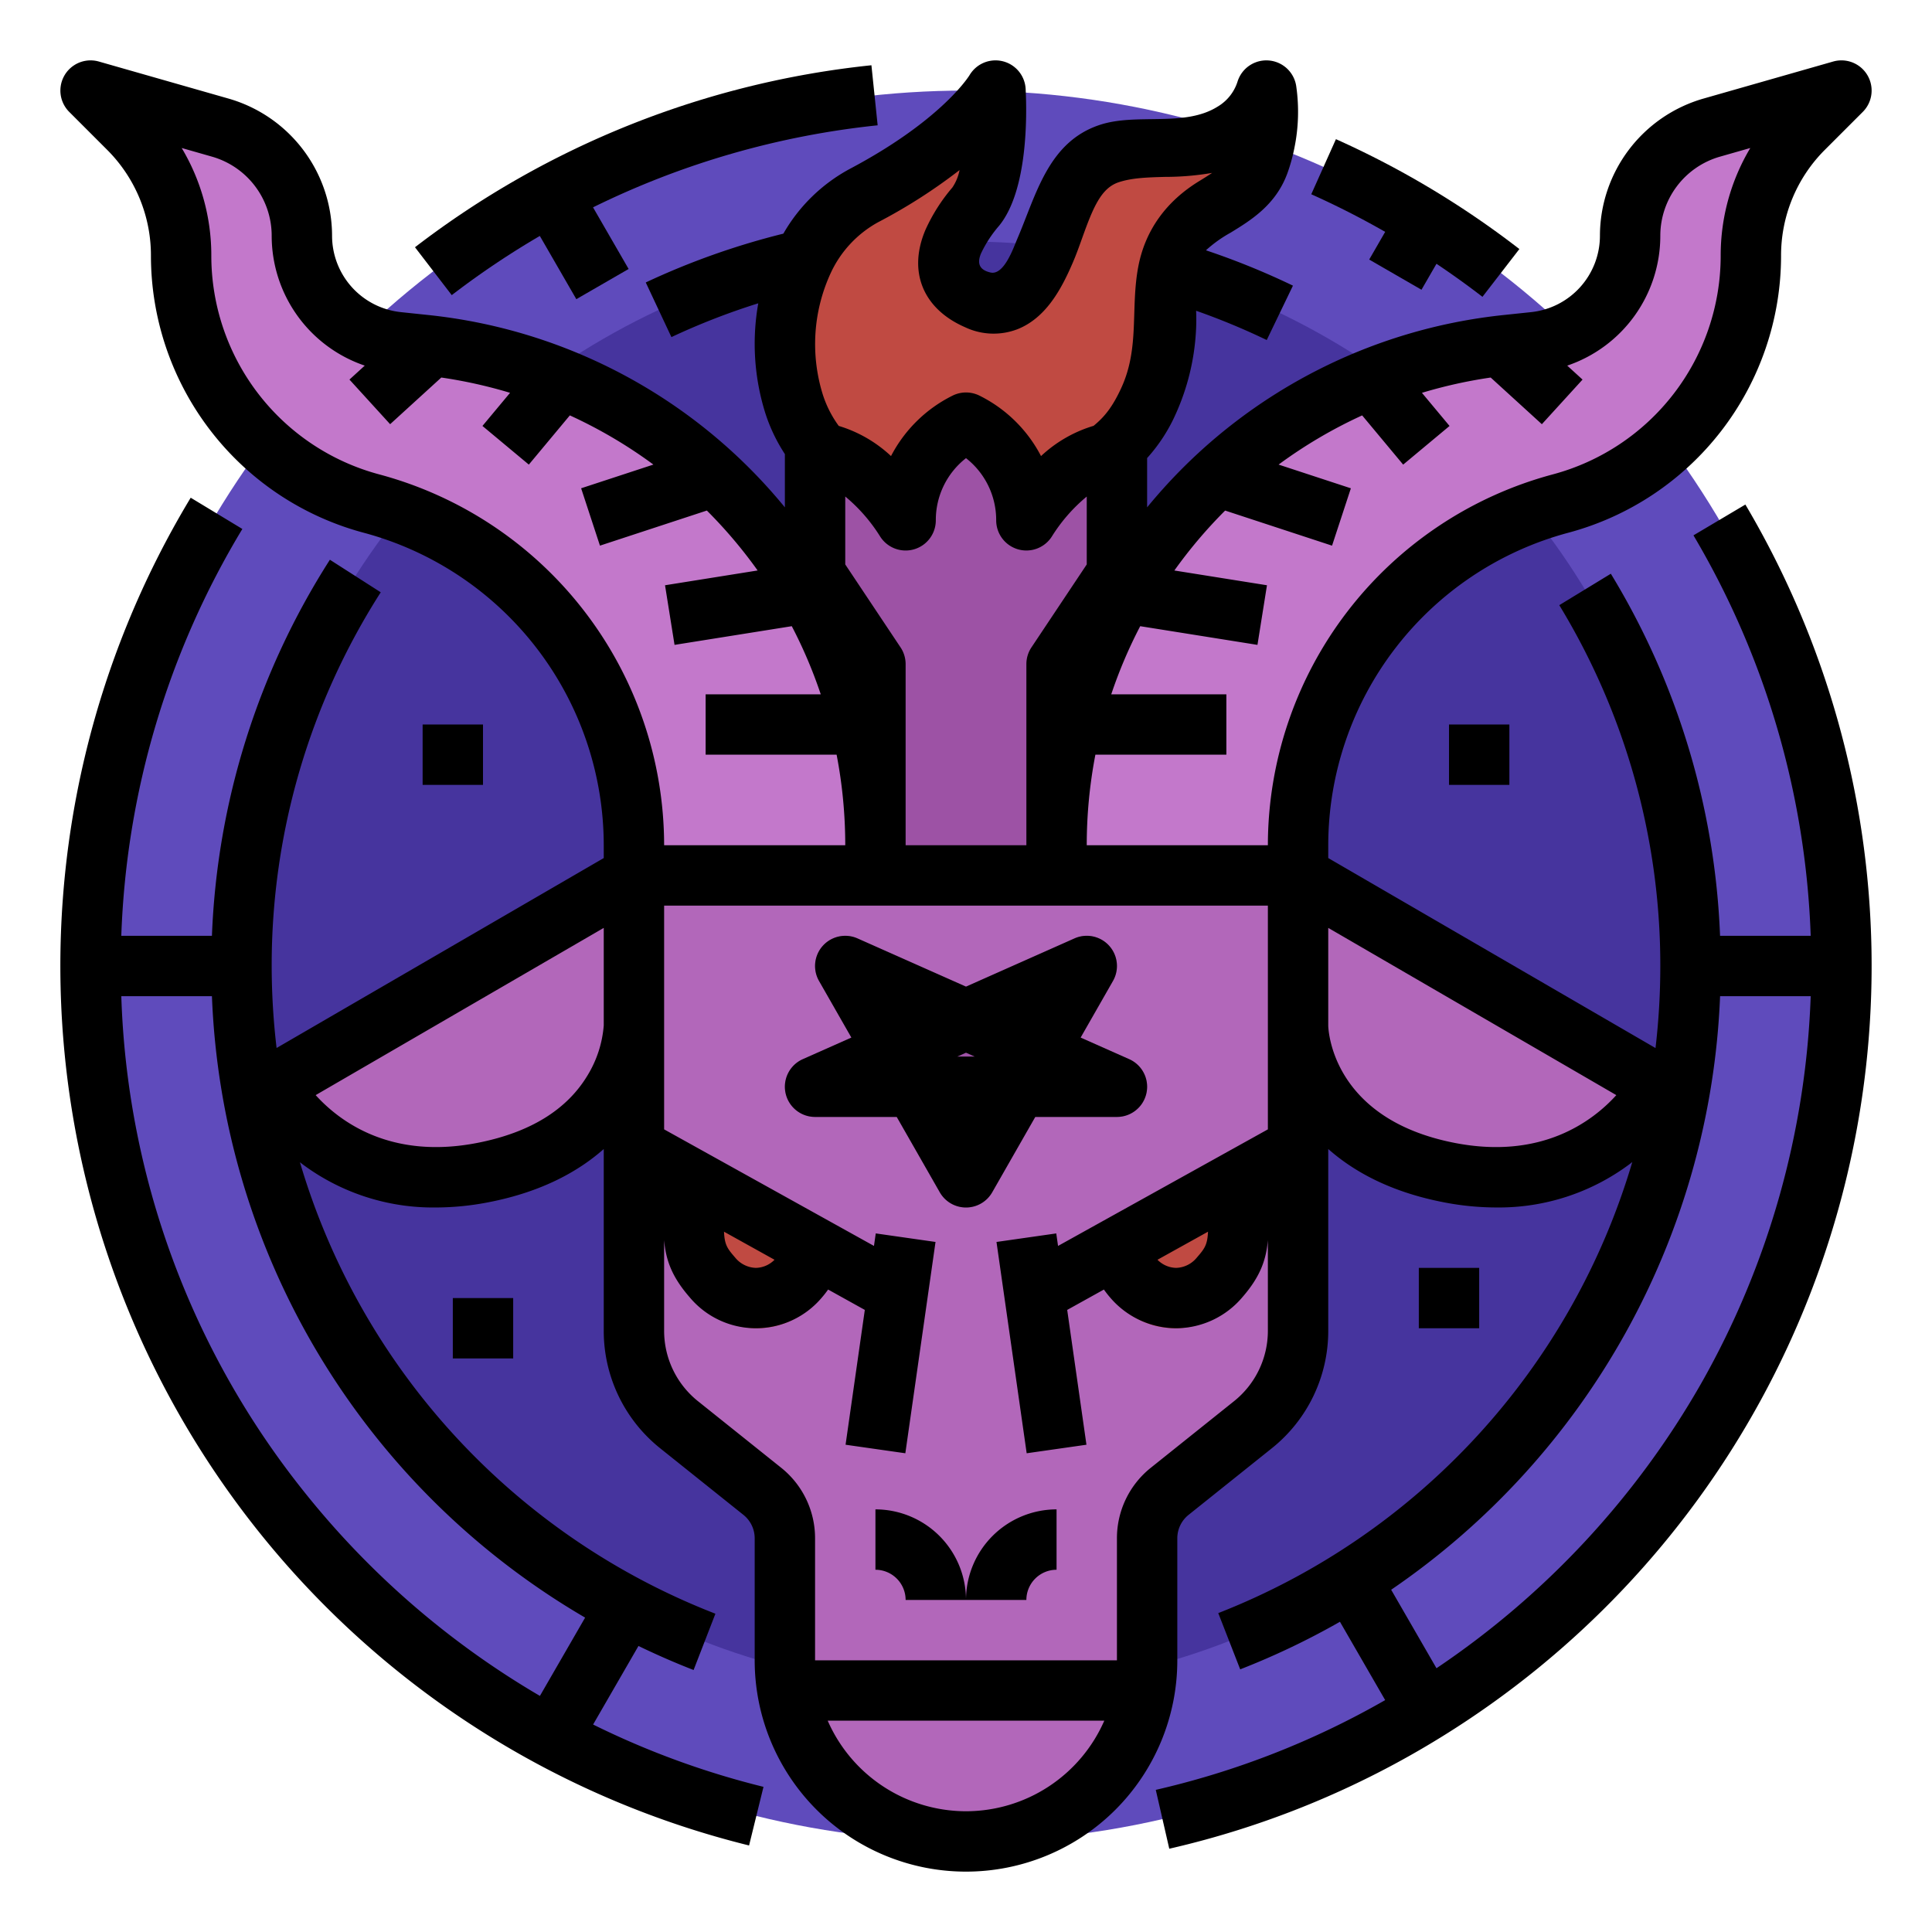 <?xml version="1.0"?>
<svg xmlns="http://www.w3.org/2000/svg" viewBox="0 0 512 512" width="512" height="512"><g id="Filled_outline" data-name="Filled outline"><circle cx="256" cy="256" r="232" style="fill:#5f4bbc"/><circle cx="256" cy="256" r="192" style="fill:#46349e"/><path d="M232,224v8H168v-8a93.7,93.7,0,0,0-69.57-90.55A67.938,67.938,0,0,1,48,67.81,47.849,47.849,0,0,0,44.36,49.5,47.841,47.841,0,0,0,33.99,33.99L24,24l34.45,9.84A29.734,29.734,0,0,1,80,62.42a28.434,28.434,0,0,0,23.79,28.04c.55.09,1.1.16,1.65.22l7.22.76q6.03.63,11.89,1.8a131.25,131.25,0,0,1,16.05,4.2,133.4,133.4,0,0,1,68.86,52.4,130.161,130.161,0,0,1,8.62,14.83,132.812,132.812,0,0,1,7.8,19.33,131.152,131.152,0,0,1,3.95,16A132.992,132.992,0,0,1,232,224Z" style="fill:#c378cb"/><path d="M488,24l-9.99,9.99A47.783,47.783,0,0,0,464,67.81a67.938,67.938,0,0,1-50.43,65.64A93.7,93.7,0,0,0,344,224v8H280v-8a132.992,132.992,0,0,1,2.17-24,131.152,131.152,0,0,1,3.95-16,132.556,132.556,0,0,1,7.98-19.69,133.736,133.736,0,0,1,22.27-31.8,132.939,132.939,0,0,1,39.03-28.59,132.256,132.256,0,0,1,32.05-10.68q5.85-1.17,11.89-1.8l7.22-.76c.55-.06,1.1-.13,1.65-.22A28.434,28.434,0,0,0,432,62.42a29.734,29.734,0,0,1,21.55-28.58Z" style="fill:#c378cb"/><path d="M304.422,106.131c-5.1,11.084-10.374,13.908-21.594,21.022-10.021,6.353-22.061,9.814-34.04,8.61-17.057-1.714-33.106-12.388-38.337-28.682-6.415-19.979-.229-45.332,18.482-55.24C256.043,37.486,263.823,24,263.823,24s1.218,22.866-5.243,30.763c-5.408,6.61-13.417,18.614.4,24.63,9.724,4.232,14.812-5.592,17.957-12.931,3.946-9.207,6.084-22.149,17.032-25.774,8.529-2.825,18.045-.927,26.811-2.954,0,0,11.3-2.49,14.812-13.734a40.32,40.32,0,0,1-1.948,19.182c-4.2,11.5-18.994,11.723-23.476,23.21-2.627,6.733-.7,14.348-1.241,21.353A53.734,53.734,0,0,1,304.422,106.131Z" style="fill:#c04a42"/><path d="M344,232l96,55.735s-16,30.789-56,23-40-38.928-40-38.928Z" style="fill:#b267ba"/><path d="M168,232,72,287.735s16,30.789,56,23,40-38.928,40-38.928Z" style="fill:#b267ba"/><path d="M168,232V352.62a32,32,0,0,0,12.01,24.988L202,395.2a16,16,0,0,1,6,12.494V440a48,48,0,0,0,48,48h0a48,48,0,0,0,48-48V407.69a16,16,0,0,1,6-12.494l21.985-17.588A32,32,0,0,0,344,352.62V232Z" style="fill:#b267ba"/><path d="M224,331.371a30.084,30.084,0,0,1-6.112,12.158c-9.521,11.3-24.959,11.3-34.479,0-9.341-11.078-7.234-16.03-7.144-39.529Z" style="fill:#c04a42"/><path d="M328.591,343.529c-9.52,11.3-24.958,11.3-34.479,0A30.084,30.084,0,0,1,288,331.371L335.735,304C335.825,327.5,337.932,332.451,328.591,343.529Z" style="fill:#c04a42"/><path d="M296,152V120h0c-13.255,0-24,17.889-24,17.889A28.944,28.944,0,0,0,256,112h0a28.944,28.944,0,0,0-16,25.889S229.255,120,216,120h0v32l16,24v56h48V176Z" style="fill:#9d52a5"/><path d="M256,320a8,8,0,0,1-6.946-4.031L237.644,296H216a8,8,0,0,1-3.249-15.311l12.874-5.721-8.571-15a8,8,0,0,1,10.195-11.28L256,261.468l28.751-12.779a8,8,0,0,1,10.2,11.28l-8.571,15,12.874,5.721A8,8,0,0,1,296,296H274.356l-11.41,19.969A8,8,0,0,1,256,320Z" style="fill:#9d52a5"/><path d="M143.06,62.527l9.674,16.757,13.858-8L157.16,54.948a222.835,222.835,0,0,1,75.428-21.74l-1.652-15.914A239.1,239.1,0,0,0,109.975,65.523l9.742,12.691A224.054,224.054,0,0,1,143.06,62.527Z"/><path d="M462.546,133.709l-13.76,8.165A223.6,223.6,0,0,1,479.854,248h-24.02a199.452,199.452,0,0,0-28.946-95.956l-13.66,8.33A183.6,183.6,0,0,1,440,256a186.279,186.279,0,0,1-1.274,21.745L352,227.394V224a85.82,85.82,0,0,1,63.631-82.822A76.028,76.028,0,0,0,472,67.807a39.56,39.56,0,0,1,11.661-28.155l10-10A8,8,0,0,0,485.8,16.308l-34.449,9.841A37.879,37.879,0,0,0,424,62.416a20.375,20.375,0,0,1-18.282,20.306l-7.215.76a141.073,141.073,0,0,0-90.218,45.982q-2.205,2.45-4.285,4.987V121.393a44.142,44.142,0,0,0,7.688-11.918,61.53,61.53,0,0,0,5.218-21.11,54.151,54.151,0,0,0,.076-6.012A183.193,183.193,0,0,1,335.7,90.111L342.645,75.7a199.151,199.151,0,0,0-23.053-9.367,34.21,34.21,0,0,1,6.52-4.667c5.336-3.265,11.978-7.329,15.056-15.745a45.039,45.039,0,0,0,1.812-6.471c.011-.05.02-.1.029-.148a47.732,47.732,0,0,0,.5-16.5,8,8,0,0,0-15.544-1.191,11.867,11.867,0,0,1-5.081,6.523c-.07.041-.14.083-.21.127-8.833,5.533-21.441,1.6-31.217,4.835-13.7,4.531-16.839,18.492-21.869,30.212-1.01,2.354-3.513,9.718-7.09,8.908-3.013-.683-3.609-2.479-2.515-5.057a32.12,32.12,0,0,1,4.788-7.333c7.685-9.391,7.36-29.58,7.049-35.892a8,8,0,0,0-14.381-4.758,8.7,8.7,0,0,0-.549.822c-.687,1.075-8.284,12.381-31.711,24.776A44.71,44.71,0,0,0,207.6,61.919a198.117,198.117,0,0,0-36.467,12.935l6.8,14.481a182.438,182.438,0,0,1,23.017-8.955,61.331,61.331,0,0,0,1.878,29.14A44.779,44.779,0,0,0,208,120.337v14.114q-2.081-2.537-4.285-4.987A141.073,141.073,0,0,0,113.5,83.482l-7.215-.76A20.375,20.375,0,0,1,88,62.416,37.879,37.879,0,0,0,60.645,26.149L26.2,16.308a8,8,0,0,0-7.853,13.349l9.994,9.994A39.561,39.561,0,0,1,40,67.807a76.029,76.029,0,0,0,56.37,73.371A85.82,85.82,0,0,1,160,224v3.394L73.3,277.729A185.235,185.235,0,0,1,72,256a183.329,183.329,0,0,1,28.9-99.035l-13.474-8.626A199.138,199.138,0,0,0,56.164,248H32.145A223.459,223.459,0,0,1,64.228,140.182L50.54,131.9A240.1,240.1,0,0,0,198.513,489.069l3.82-15.537a221.557,221.557,0,0,1-45.153-16.515L169.2,436.2c4.791,2.314,9.676,4.457,14.611,6.37l5.781-14.919A184.385,184.385,0,0,1,79.484,308c.245.189.477.379.728.567a57.977,57.977,0,0,0,35.263,11.429,73.494,73.494,0,0,0,14.053-1.4c14.045-2.734,23.764-8.158,30.472-14.092V352.62a39.8,39.8,0,0,0,15.013,31.235L197,401.444a7.957,7.957,0,0,1,3,6.246V440a56,56,0,0,0,112,0V407.69a7.959,7.959,0,0,1,3-6.247l21.985-17.588A39.806,39.806,0,0,0,352,352.62V304.5c6.708,5.934,16.427,11.358,30.472,14.092a73.421,73.421,0,0,0,14.053,1.4,57.979,57.979,0,0,0,35.263-11.429c.271-.2.523-.408.786-.612A184.447,184.447,0,0,1,322.85,427.488l5.816,14.906A200.587,200.587,0,0,0,355.1,429.786l11.986,20.76a222.2,222.2,0,0,1-60.794,23.786l3.578,15.6a238.321,238.321,0,0,0,72.3-29.735,240.12,240.12,0,0,0,80.375-326.483ZM155.063,428.684l-11.979,20.749A225.509,225.509,0,0,1,80.492,395.2,221.4,221.4,0,0,1,32.148,264H56.165A199.636,199.636,0,0,0,155.063,428.684ZM320.134,326.411c-.162,3.467-.858,4.444-2.948,6.846h0a7.352,7.352,0,0,1-5.5,2.742,7.116,7.116,0,0,1-4.94-2.151Zm4.542-191.106,28.33,9.3,4.988-15.2-19.151-6.284a124.705,124.705,0,0,1,22.142-13.036l10.869,13.043,12.292-10.244-7.319-8.781a126.18,126.18,0,0,1,18.221-4.051l13.562,12.366,10.78-11.824-4.056-3.7A36.329,36.329,0,0,0,440,62.416a21.81,21.81,0,0,1,15.75-20.882l8.1-2.314A55.465,55.465,0,0,0,456,67.807a60.008,60.008,0,0,1-44.493,57.911A101.842,101.842,0,0,0,336,224H288a126.541,126.541,0,0,1,2.29-24H325V184H294.492a124.567,124.567,0,0,1,7.678-18.053l31.07,4.953,2.52-15.8-24.541-3.913A125.167,125.167,0,0,1,324.676,135.305ZM220.155,72.348a29.5,29.5,0,0,1,12.516-13.437,144.15,144.15,0,0,0,21.623-13.839,12.522,12.522,0,0,1-1.9,4.612A46.891,46.891,0,0,0,245.26,60.9c-4.712,11.063-.677,20.961,10.524,25.829a17.625,17.625,0,0,0,13.855.515c7.526-2.982,11.631-10.582,14.656-17.632.128-.3.252-.6.377-.9l.18-.434.046-.113c.666-1.668,1.284-3.392,1.881-5.06,2.932-8.19,5.048-13.275,9.71-14.817,3.538-1.174,7.784-1.289,12.279-1.411a74.07,74.07,0,0,0,12.454-1.056c-1.013.691-2.166,1.406-3.46,2.2-8.507,5.207-14.234,12.792-16.105,22.64-2.1,11.073.413,21.447-4.5,32.132-2.365,5.14-4.506,7.729-7.346,10.056a35.023,35.023,0,0,0-13.927,8.015,36.825,36.825,0,0,0-16.3-16.012,8,8,0,0,0-7.156,0,36.825,36.825,0,0,0-16.3,16.012,35.088,35.088,0,0,0-13.851-7.994,29.12,29.12,0,0,1-4.2-8.229A44.945,44.945,0,0,1,220.155,72.348Zm18.5,99.214L224,149.578v-18a44.126,44.126,0,0,1,9.142,10.433A8,8,0,0,0,248,137.889a20.811,20.811,0,0,1,8-16.475,20.811,20.811,0,0,1,8,16.475,8,8,0,0,0,14.858,4.119A43.9,43.9,0,0,1,288,131.59v17.988l-14.656,21.984A8,8,0,0,0,272,176v48H240V176A8,8,0,0,0,238.656,171.562ZM100.493,125.718h0A60.008,60.008,0,0,1,56,67.807,55.465,55.465,0,0,0,48.15,39.22l8.1,2.314A21.81,21.81,0,0,1,72,62.416,36.331,36.331,0,0,0,96.666,96.891l-4.056,3.7,10.78,11.824,13.562-12.366a126.313,126.313,0,0,1,18.221,4.051l-7.319,8.781,12.292,10.244,10.869-13.043a124.705,124.705,0,0,1,22.142,13.036L154.006,129.4l4.988,15.2,28.33-9.3a125.167,125.167,0,0,1,13.457,15.882L176.24,155.1l2.52,15.8,31.07-4.953A124.567,124.567,0,0,1,217.508,184H187v16h34.71A126.541,126.541,0,0,1,224,224H176A101.842,101.842,0,0,0,100.493,125.718ZM205.255,333.849a7.119,7.119,0,0,1-4.94,2.151,7.353,7.353,0,0,1-5.5-2.743c-2.09-2.4-2.786-3.379-2.948-6.846Zm-49.569-48.835c-5.511,9.158-15.34,15.171-29.214,17.872-22.873,4.453-36.4-5.592-42.818-12.667L160,245.9V271.76A29.843,29.843,0,0,1,155.686,285.014ZM256,480a40.051,40.051,0,0,1-36.65-24h73.3A40.051,40.051,0,0,1,256,480Zm70.992-108.639-21.984,17.588A23.879,23.879,0,0,0,296,407.69V440H216V407.69a23.881,23.881,0,0,0-9.007-18.741l-21.985-17.588A23.882,23.882,0,0,1,176,352.62V328.655c.454,5.219,2.012,9.669,6.745,15.106a22.854,22.854,0,0,0,35.144-.005c.557-.641,1.076-1.319,1.571-2.016l9.724,5.4-5.1,35.727,15.84,2.262,8-56-15.84-2.262-.474,3.316L176,299.293V240H336v59.293l-55.606,30.892-.474-3.316-15.84,2.262,8,56,15.84-2.262-5.1-35.727,9.724-5.4c.5.7,1.016,1.377,1.575,2.021A23.1,23.1,0,0,0,311.684,352h0a23.1,23.1,0,0,0,17.569-8.238c4.734-5.438,6.292-9.888,6.746-15.107V352.62A23.882,23.882,0,0,1,326.992,371.361Zm58.536-68.475C352.86,296.527,352.02,272.744,352,271.811V245.9l76.343,44.322C421.914,297.306,408.389,307.336,385.528,302.886ZM450.8,366.674A225.576,225.576,0,0,1,380.681,442.1l-12.007-20.8A200.148,200.148,0,0,0,455.84,264h24.013A223.9,223.9,0,0,1,450.8,366.674Z"/><path d="M362.852,68.784l13.857,8,3.972-6.881c4.156,2.79,8.24,5.71,12.186,8.76L402.65,66a240,240,0,0,0-48.612-29.12l-6.539,14.6c6.661,2.984,13.222,6.324,19.587,9.965Z"/><path d="M232,400v16a8.009,8.009,0,0,1,8,8h16A24.027,24.027,0,0,0,232,400Z"/><path d="M256,424h16a8.009,8.009,0,0,1,8-8V400A24.027,24.027,0,0,0,256,424Z"/><path d="M256,320a8,8,0,0,0,6.946-4.031L274.356,296H296a8,8,0,0,0,3.249-15.311l-12.874-5.721,8.571-15a8,8,0,0,0-10.2-11.28L256,261.468l-28.751-12.779a8,8,0,0,0-10.195,11.28l8.571,15-12.874,5.721A8,8,0,0,0,216,296h21.644l11.41,19.969A8,8,0,0,0,256,320Zm0-41.023L258.3,280H253.7Z"/><rect x="112" y="192" width="16" height="16"/><rect x="384" y="192" width="16" height="16"/><rect x="120" y="344" width="16" height="16"/><rect x="376" y="336" width="16" height="16"/></g></svg>

